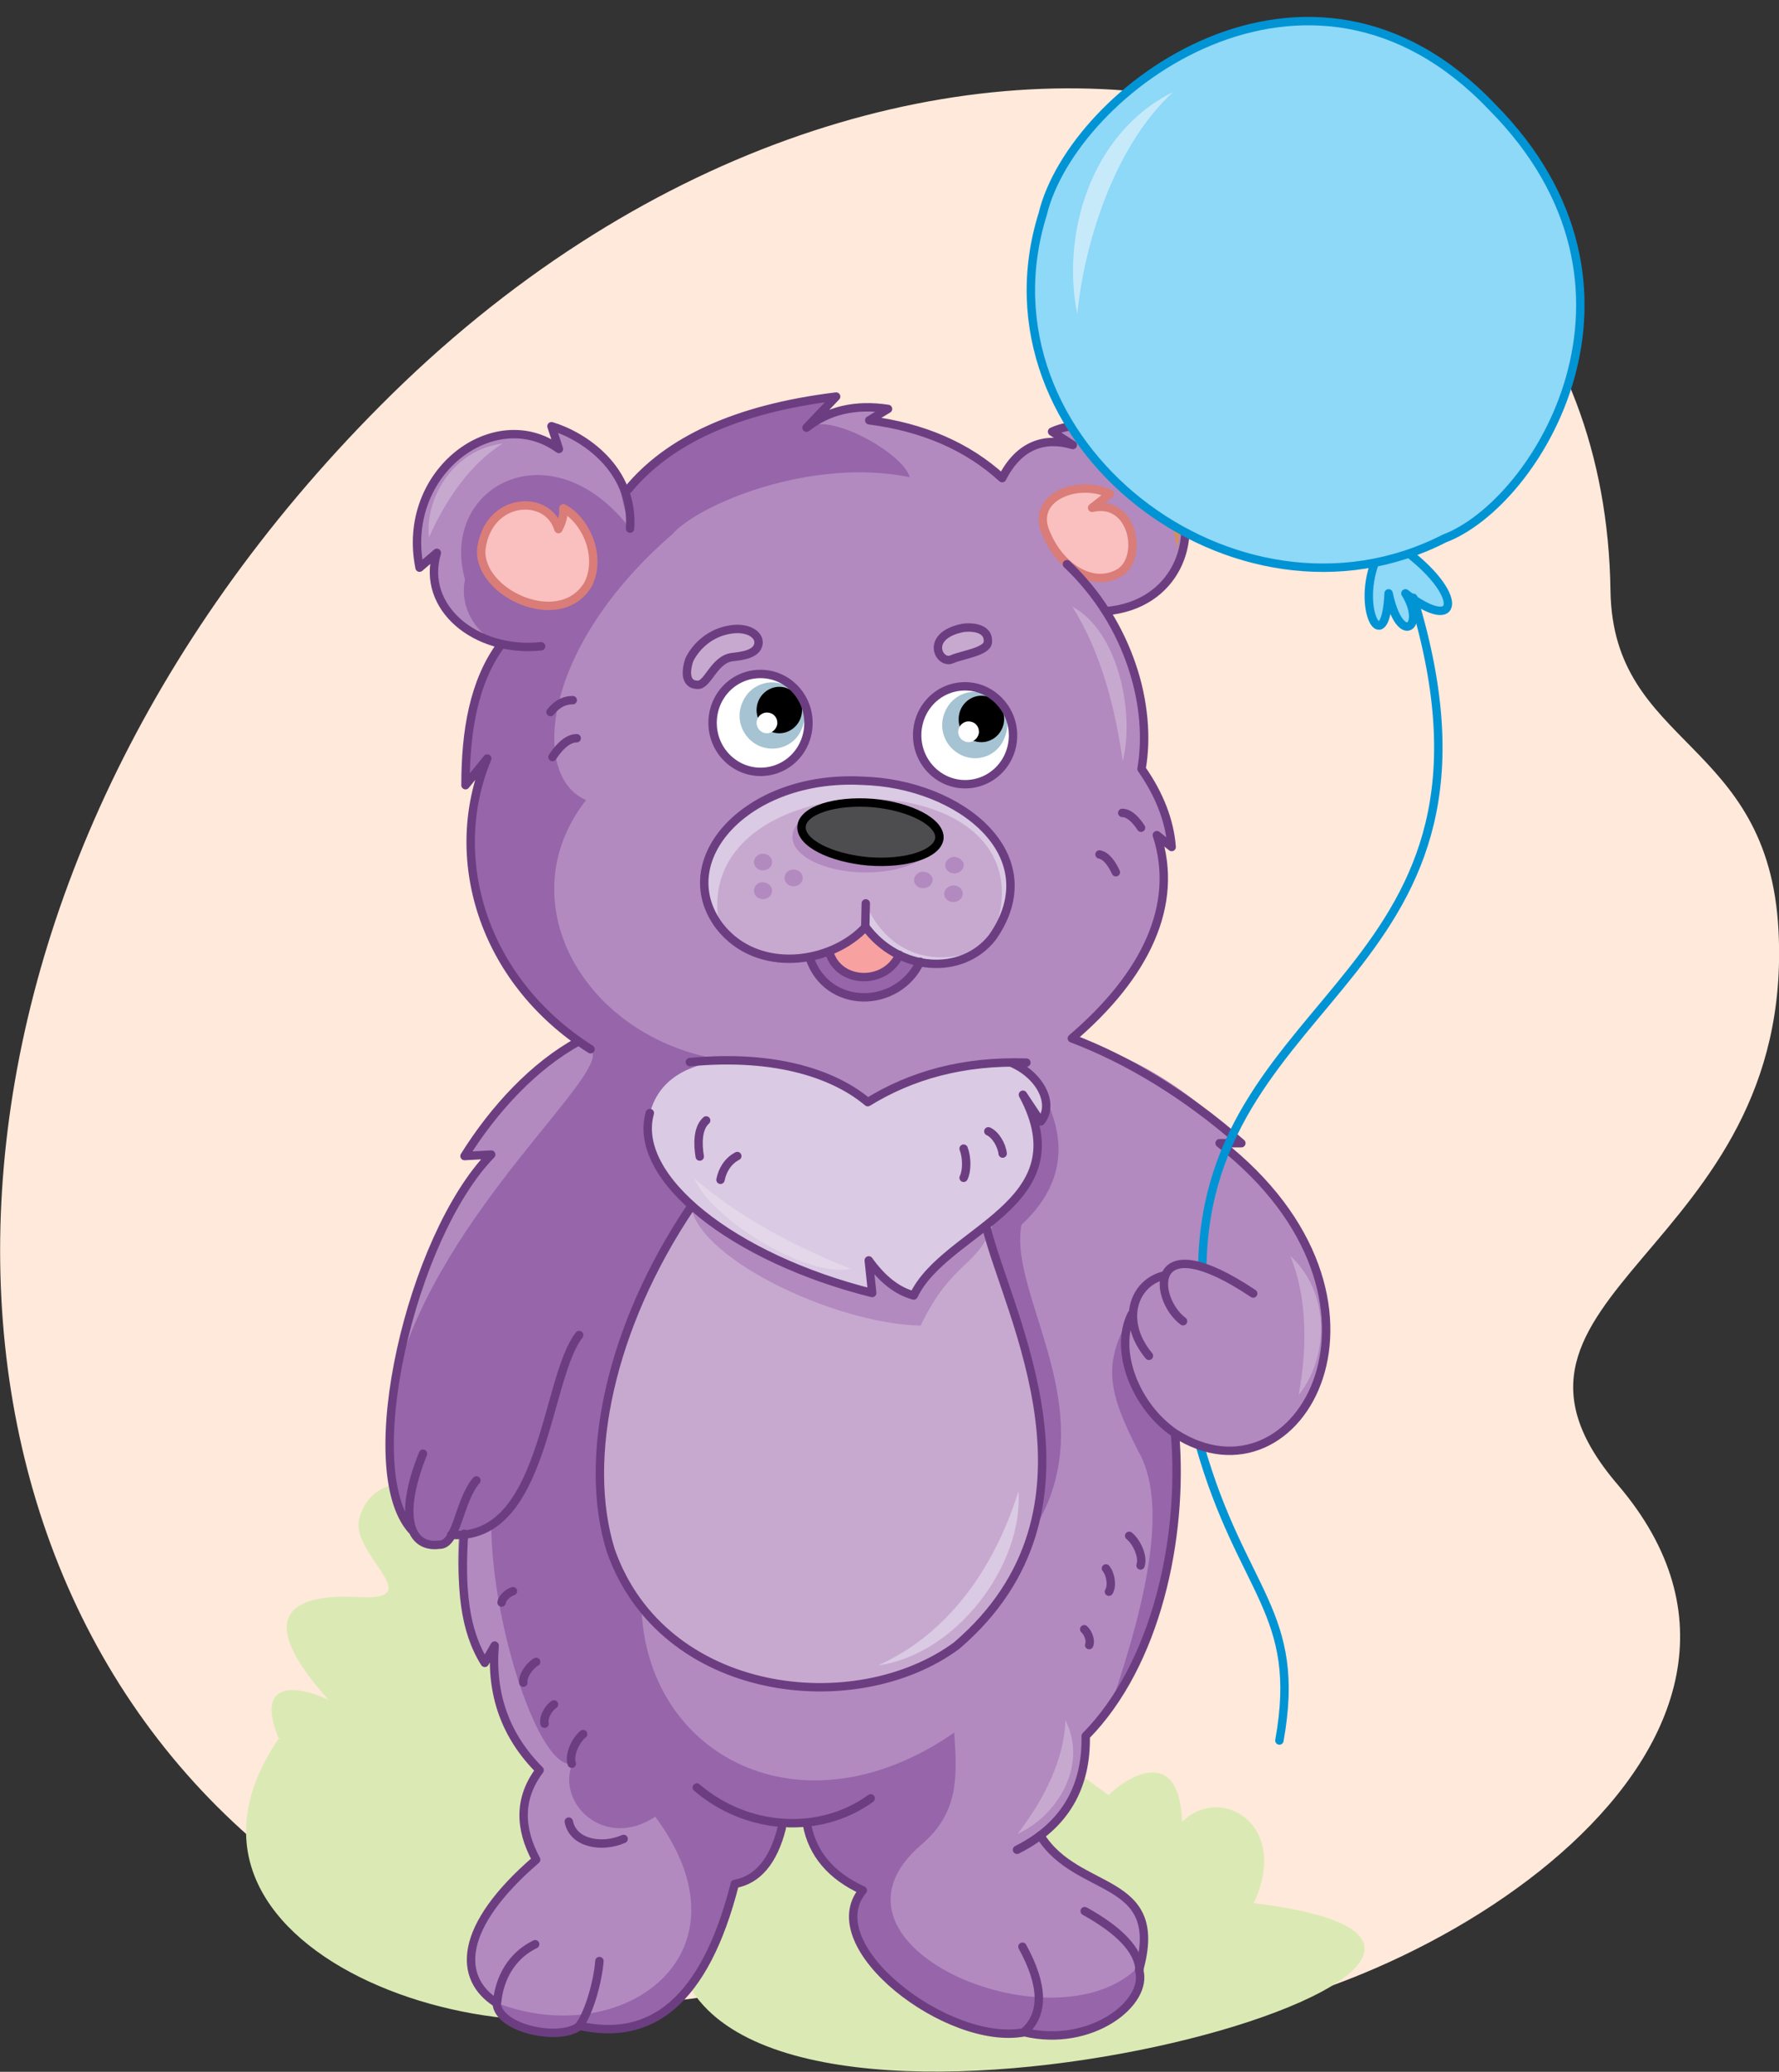 <?xml version="1.0" encoding="utf-8"?>
<!-- Generator: Adobe Illustrator 21.1.0, SVG Export Plug-In . SVG Version: 6.00 Build 0)  -->
<svg version="1.1" id="Layer_1" xmlns="http://www.w3.org/2000/svg" xmlns:xlink="http://www.w3.org/1999/xlink" x="0px" y="0px"
	 viewBox="0 0 360 419" style="enable-background:new 0 0 360 419;" xml:space="preserve">
<rect x="0" y="0" width="360" height="419" fill="#333333" stroke="none"/>
<style type="text/css">
	.st0{fill-rule:evenodd;clip-rule:evenodd;fill:#FEE9DA;}
	.st1{fill-rule:evenodd;clip-rule:evenodd;fill:#DBEAB4;}
	.st2{fill:none;stroke:#0094D5;stroke-width:1.7;stroke-linecap:round;stroke-linejoin:round;stroke-miterlimit:22.926;}
	.st3{fill-rule:evenodd;clip-rule:evenodd;fill:#8ED8F8;}
	.st4{fill-rule:evenodd;clip-rule:evenodd;fill:#B28ABF;}
	.st5{fill-rule:evenodd;clip-rule:evenodd;fill:#FABFBF;}
	.st6{fill:none;stroke:#DA7C78;stroke-width:1.7;stroke-linecap:round;stroke-linejoin:round;stroke-miterlimit:22.926;}
	.st7{fill-rule:evenodd;clip-rule:evenodd;fill:#9665AA;}
	.st8{fill-rule:evenodd;clip-rule:evenodd;fill:#C7A9D0;}
	.st9{fill-rule:evenodd;clip-rule:evenodd;fill:#DACAE3;}
	.st10{fill-rule:evenodd;clip-rule:evenodd;fill:#E5D7EA;}
	.st11{fill-rule:evenodd;clip-rule:evenodd;fill:#D58F5C;}
	.st12{fill:none;stroke:#6C3E81;stroke-width:1.7;stroke-linecap:round;stroke-linejoin:round;stroke-miterlimit:22.926;}
	.st13{fill-rule:evenodd;clip-rule:evenodd;fill:#FFFFFF;}
	.st14{fill-rule:evenodd;clip-rule:evenodd;fill:#A5C3D2;}
	.st15{fill-rule:evenodd;clip-rule:evenodd;}
	.st16{fill-rule:evenodd;clip-rule:evenodd;fill:#F7A1A1;}
	.st17{fill-rule:evenodd;clip-rule:evenodd;fill:#4D4D4F;}
	.st18{fill:none;stroke:#000000;stroke-width:1.7;stroke-linecap:round;stroke-linejoin:round;stroke-miterlimit:22.926;}
	.st19{fill-rule:evenodd;clip-rule:evenodd;fill:#C7EAFB;}
</style>
<path class="st0" d="M359.9,188.2c-2-38.9-33.5-37-34-68.7C324.3,7.5,180.4-21.9,77,82C-18,177.4-23,306.9,50.6,371.6
	c56.1,49.4,102.8,34.7,138,15.1c50.2-27.9-11.2,27,46.7,22.7c53.3-3.9,136.5-57.1,92.1-109.1C294.2,261.6,363.3,253.6,359.9,188.2z"
	/>
<path class="st1" d="M239.2,368.5c7.7-7.8,22,0.4,14.5,16.4c82.9,10-88.7,59.7-114.1,17c-32,19.7-113.4-6-83.2-50.3
	c0.3-0.4,0.3,0.6,0,0c-5-12.1,4.1-10.7,10.1-7.8c-18-20-3.1-21.3,6.1-20.8c14.4,0.8-1.8-8.6,0.1-15.9c2.5-9.4,15.3-10.7,23.2,5.4
	c0.1,0.2-4.1-28.5-0.9-21.7c3.9-12.1,32.3,18.9,65.9,61.8c0,0,3.3-16.1,12.3-12.7c5.5,2.1,10.1,4,9.7,9.5
	c4.9-14.4,18.1-16.2,22.1-7.3c7-17.3,29.3-0.4,14.1,7.5c-1.5,0.8-4.2-3.1-3.6-1.8c1.6,3.5,1.8,10.4,2.4,10.6
	c0.2,0.1,6.5,4.7,6.5,4.7C224.9,362,238.6,350.5,239.2,368.5z"/>
<path class="st2" d="M242.8,292.3c8.5,29.9,20.8,33.7,16.1,59.7"/>
<path class="st3" d="M283.6,110.8l-4.5,1.3c-6.5,13.2,2.6,20.5,1.9,7.9c2.3,10.9,7.6,6.8,3.4,0C292.6,127.5,299.4,122.5,283.6,110.8
	z"/>
<path class="st2" d="M278.2,113.8c-3.7,10.1,2.2,19.4,2.8,6.2c2.3,10.9,7.6,6.8,3.4,0c11,8.5,12.2,0.2-0.8-9.2"/>
<path class="st4" d="M127.1,99c-4-6.8-9.2-11-15.4-12.7l1.5,4.6c-12.9-7.6-31.9,3.6-28.2,24l3.5-3c-1.7,9.9,3.3,15.7,12.8,18.6
	c-5.5,7.6-7.2,17.4-7.1,28.3l4.4-5.4c-9.1,19.1-3,38.2,18.4,57.3c-10.9,6.9-18.2,14.8-23.1,23.2l5.4-0.3
	c-15.6,15.1-24.5,59.9-19,70.6c5.8,0.7,3.9,5.8,13,1.4c-1.6,13.4,0,23.7,4.7,30.8l2-3.5c-1,10.2,2,18.6,9.1,25.2
	c-4.6,7.1-3.9,12.9-0.7,18.1c-15.6,13.1-16,22.1-8,29c0.4,5.7,10.9,8,16.8,4.6c13.8,3.6,24.7-4.2,31.4-28.7
	c4.7-0.9,8.3-4.1,9.5-12.3l5.1,0.4c1.2,6.7,4.9,11.1,11.3,13.3c-7.1,7.1,8.9,30.9,32.7,28.7c12.7,3.2,25.5-4,23.6-14
	c3.9-16.9-14.2-15.4-20.4-25.9c5.9-5.1,9.8-11.3,9.2-20.1c7.4-8,13.5-18.9,16.9-36L238,301l-0.3-11.2c31,16.6,45.1-34.5,9-58.7h4.4
	c-11.6-12.2-23.4-18.1-34.2-21.2c15-12.4,20.7-26.1,17.2-41.1l3,2.4c0.1-5.6-1.7-11-6.1-15.8c2.6-11.5,0.1-22.1-7.3-31.8
	c14.1-1.2,18.7-13.3,14.5-24.3c-4.7-10.5-17.2-15.7-25.2-12l4.2,2.7c-7-1.4-10.9,0-14.3,6.7c-7-6.4-16-10.3-26.9-11.7l3.8-2.3
	c-6.6-1-12.1,0.3-16.5,3.8l6-6.3C148.9,82.8,135.2,89.3,127.1,99z"/>
<path class="st5" d="M211.7,107.9c2.7,6.6,9.3,11.2,14.9,7.9c4.9-3.1,2.7-15-5.6-13.1l3.6-2.8C218.2,96.8,208.3,100.5,211.7,107.9z"
	/>
<path class="st6" d="M211.7,107.9c2.7,6.6,9.3,11.2,14.9,7.9c4.9-3.1,2.7-15-5.6-13.1l3.6-2.8C218.2,96.8,208.3,100.5,211.7,107.9z"
	/>
<path class="st7" d="M127.1,99c-4-6.8,0.4,7.9,0.4,7.9c-15.9-20.7-38.7-8.6-33.4,10.3c-1.2,5.7,2.3,11.2,7.3,13.2
	c-5.5,7.6-7.2,17.4-7.1,28.3l4.4-5.4c-9.1,19.1-3,38.2,18.4,57.3l2.4,1.6c5,4.3-30.3,32.5-39.3,66.2c-0.8,5.3-4.5,24.8,3,31
	c2.5,4.1,5.7,4.5,9.7,1c3.7-0.6,7.7-2.1,11.2-6.5c-1,2-3.2,3.5-4.7,4.6c0.2,20.6,9.8,49.5,16.4,48.2c-3.2,8.1,6.6,17.5,16.8,10.7
	c20.7,27.9-6.7,47.4-32,37.7c0.4,5.7,10.9,8,16.8,4.6c13.8,3.6,24.7-4.2,31.4-28.7c4.7-0.9,8.3-4.1,9.5-12.3l5.1,0.4
	c1.2,6.7,4.9,11.1,11.3,13.3c-7.1,7.1,8.9,30.9,32.7,28.7c12.7,3.2,25.5-4,23.6-14c-16.1,18.3-68.6-3.3-44.6-24
	c7.7-6.5,7.3-13.9,6.7-22.7c-31,21.5-62.5,4.6-63.3-25.6l71.1-27.8l7.4,13.8c16.5-24.4-4.4-48.4-1.6-63.1c8-7.4,9.6-16,4.8-25.7
	l-16.4,10.4c-11.7-12.2-49.5-0.7-60.7-2.7c6.1-4.2,20-6.8,20.5-14.8c-33.1,0.8-54-30.5-36.3-53.1c-11.4-4.8-8.9-31,17.5-53.8
	c5-5.8,27.7-15.6,48-11.5c-1.3-4.8-16.5-13.4-20.9-9.9l6-6.3C148.9,82.8,135.2,89.3,127.1,99z"/>
<path class="st8" d="M199.6,248.2l-59.9-5.3c-16.3,24.2-21.9,52.2-16.1,70.7c10.6,30,49.7,34.2,70,19.2
	C225.8,305.1,206,268.1,199.6,248.2z"/>
<path class="st4" d="M139.7,242.9c1.1-7.5,23-23,34.8-13.6c7.1-4.9,16.7-7.5,29-8c8.9,5,1.8,10.6,0,15l-2.3,10.6
	c-3.1,9.5-8.5,7.8-14.9,21.2C168.5,267.7,139.8,253.9,139.7,242.9z"/>
<path class="st9" d="M131.5,225.2c4.1-16.3,32.3-11.7,44.1-2.3c7.1-4.9,16.7-7.5,29-8c8.9,5,7.8,7.5,6,11.9l-3.6-5.4
	c11.3,22.6-15.7,27.2-22.1,40.6c-3.3-0.9-6.3-3.2-9.1-7.1l0.7,6.6C148.8,254.9,128.1,238.3,131.5,225.2z"/>
<path class="st10" d="M172.1,256.6c-13.6-5.5-23.4-11.2-31.6-18.3C143.6,246.2,163,258.5,172.1,256.6z"/>
<path class="st11" d="M238.2,110.8c-1.4-9.1-5.8-16.8-11.7-21.1C236.1,92.5,240.2,103.1,238.2,110.8z"/>
<path class="st7" d="M229,265.7c-3.8,7.7-0.9,15.9,8.8,24.5c2,22.9-2.9,40.6-12.9,54.4c7.5-22,11.4-40.9,5.4-51.2
	C224.3,281.6,222.9,275.8,229,265.7z"/>
<path class="st5" d="M119,118.2c2.8-5.5-0.3-12.9-5-15.4c0.1,1.3-0.2,2.7-1,4.2c-2.1-7.2-14.2-6.6-15.6,4
	C96.6,119.9,113.3,127.7,119,118.2z"/>
<path class="st6" d="M119,118.2c2.8-5.5-0.3-12.9-5-15.4c0.1,1.3-0.2,2.7-1,4.2c-2.1-7.2-14.2-6.6-15.6,4
	C96.6,119.9,113.3,127.7,119,118.2z"/>
<path class="st12" d="M139.8,244.1c-16.3,24.2-22,50.9-16.2,69.5c10.6,30,49.7,34.2,70,19.2c32.2-27.6,10.4-66.8,6-84.6
	 M204.6,214.9c5.9,2.5,8.9,8.4,6,11.9l-3.6-5.4c12,22.3-15.7,27.2-22.1,40.6c-3.3-0.9-6.3-3.2-9.1-7.1l0.7,6.6
	c-28.1-7-48.7-23.3-45-36.4 M139.6,214.8c18.1-1.7,29.7,2.8,36,8.1c8.8-5.4,19.2-8.4,32.1-8 M158.2,369.7
	c-1.7,6.7-4.9,10.5-9.5,11.3c-6.1,24-17.1,31.9-31.4,28.7c-3.8,3.2-16.5,0.7-16.8-4.6c-7.9-5-7.9-15.3,8-29
	c-3.4-6.3-3.6-12.4,0.7-18.1c-6.9-6.9-9.9-15.3-9.1-25.2l-2,3.5c-4.2-6.7-4.9-15.3-4.2-26.1 M222.5,172.8c1.5,0.3,2.6,2.1,3.3,3.6
	 M116.7,149.3c-2,0-3.8,2.1-4.9,3.8 M115.9,141.6c-2.3,0-3.7,1.4-4.5,2.4 M149.2,233.8c-1.9,1-3,2.8-3.4,4.8 M142.9,226.6
	c-1.8,1.6-1.7,4.9-1.3,7.3 M200,228.8c1.4,0.6,2.7,2.7,2.9,4.5 M195,232.3c0.7,1.8,0.7,4.5,0,5.9 M230.8,316.6
	c0.6-1.7-0.7-4.7-2.3-6 M224.4,321.9c0.7-1.1,0.4-3.5-0.6-4.7 M220.4,332.7c0.4-0.9-0.2-2.5-1-3.2 M105.9,340.3
	c-0.2-1.3,1.2-3.4,2.6-4.2 M115.7,356.7c-0.6-1.7,0.7-4.7,2.3-6 M101.5,324.1c0.1-0.9,1.3-2,2.3-2.3 M110.2,348.6
	c-0.3-1.2,0.7-3.1,1.9-3.9 M227.1,164.4c1.5,0,2.9,1.6,3.8,3 M91.3,310.4c19,1.4,19-31.6,25.9-40.4 M85.6,294
	c-5.1,12.6-2.7,19.2,3.3,18.4c3.6,0.1,3.9-8.8,7.5-13 M117.1,210.6c-9,4.9-17.1,13.6-23.1,23.2l5.4-0.3
	c-16.2,16.6-27.1,63.5-16.1,75.9 M119.5,212.2C97.2,198,90.4,173,98.6,153.4l-4.4,5.4c0-11,1.7-20.9,7.1-28.3 M127.5,106.9
	c0.8-12.1-9.5-18.8-15.9-20.7l1.5,4.6c-12.9-9.4-32.1,4.6-28.2,24l3.5-3c-3.3,11,7.8,20.3,21.1,18.9 M223.8,123.6
	c14.1-1.2,19.1-14.4,14.3-24.3c-4.7-10.8-17.2-15.7-25.2-12l4.2,2.7c-5.7-1.7-10.9,0-14.3,6.7c-7-6.4-16-10.3-26.9-11.7l3.8-2.3
	c-6.6-1-12.1,0.3-16.5,3.8l6-6.3c-20.4,2.5-34,9-42.1,18.8 M210.5,371.2c7.5,12.1,25.4,8,20,27.2c2,6.6-9.7,15.8-23.2,12.6
	c-15.3,3-42.1-17.4-32.7-28.7c-6.4-2.9-10.2-7.4-11.3-13.3"/>
<path class="st12" d="M121.3,396.6c-0.3,4-2,10.2-4,13 M126.2,371.9c-4.3,1.9-10.2,1-11.1-3.5 M176.2,363.7
	c-10.2,7.4-24.9,6.6-35.2-2.2 M206.9,393.7c4.3,7.8,4.4,13.6,0.4,17.2 M219.5,386.5c7.2,4,10.9,8,11.1,11.9 M237.8,290.2
	c1.7,20.9-3.8,46.4-18.1,60.9c0.2,10.2-4.1,18.1-13.9,23 M215.9,114.1c12.7,12,17.3,28.9,15.1,41.4c3.7,5.3,5.7,10.6,6.1,15.8
	l-3-2.4c4.6,14.1-2.3,28.4-17.2,41.1c11.1,4.2,22.9,11.2,34.3,21.2h-4.4c40.4,31.6,16.2,74.9-9,58.7c-8-5.4-12.5-16.8-8.8-24.1
	 M108.3,393.2c-5.9,2.9-7.4,8.5-7.7,11.7"/>
<path class="st13" d="M195.3,158.7c5.4,0,9.7-4.5,9.7-9.9c0-5.5-4.4-9.9-9.7-9.9c-5.4,0-9.7,4.5-9.7,9.9
	C185.5,154.2,189.9,158.7,195.3,158.7z"/>
<path class="st13" d="M153.9,156.1c5.4,0,9.7-4.5,9.7-9.9c0-5.5-4.4-9.9-9.7-9.9c-5.4,0-9.7,4.5-9.7,9.9
	C144.1,151.7,148.5,156.1,153.9,156.1z"/>
<path class="st14" d="M194.5,152.7c-3.3-1.6-4.8-5.5-3.2-8.9c1.5-3.4,5.4-4.8,8.7-3.3c3.3,1.6,4.8,5.5,3.2,8.9
	C201.8,152.8,197.9,154.3,194.5,152.7z"/>
<path class="st14" d="M153.5,150.8c-3.3-1.6-4.8-5.5-3.2-8.9c1.5-3.4,5.4-4.8,8.7-3.3c3.3,1.6,4.8,5.5,3.2,8.9
	C160.8,150.9,156.9,152.3,153.5,150.8z"/>
<path class="st15" d="M198.6,150.1c2.5,0,4.6-2.1,4.6-4.7c0-2.6-2.1-4.7-4.6-4.7s-4.6,2.1-4.6,4.7C193.9,148,196,150.1,198.6,150.1z
	"/>
<path class="st15" d="M157.7,148.3c2.5,0,4.6-2.1,4.6-4.7s-2.1-4.7-4.6-4.7c-2.5,0-4.6,2.1-4.6,4.7S155.2,148.3,157.7,148.3z"/>
<path class="st13" d="M196,150.1c1.1,0,2.1-1,2.1-2.1c0-1.2-0.9-2.1-2.1-2.1c-1.2,0-2.1,1-2.1,2.1
	C193.9,149.2,194.9,150.1,196,150.1z"/>
<path class="st13" d="M155.2,148.3c1.1,0,2.1-1,2.1-2.1c0-1.2-0.9-2.1-2.1-2.1c-1.2,0-2.1,1-2.1,2.1
	C153.1,147.3,154,148.3,155.2,148.3z"/>
<path class="st8" d="M192.7,133.3c-2.6,1.3-5.8-4.7,2.1-6.3c1-0.2,5.4-0.4,5.1,2.9C199.7,131.8,194.8,132.4,192.7,133.3z
	 M139.5,133.4c1.4-2.8,4.3-5.5,8.4-6.1c3.3-0.5,5.6,0.9,5.6,2.6c0,2.5-3.7,2.8-5.4,3c-3.6,0.5-4.9,5.7-6.9,5.6
	C138.3,138.5,138.9,135.1,139.5,133.4z"/>
<path class="st12" d="M192.7,133.3c-2.6,1.3-5.8-4.7,2.1-6.3c1-0.2,5.4-0.4,5.1,2.9C199.7,131.8,194.8,132.4,192.7,133.3z
	 M139.5,133.4c1.4-2.8,4.3-5.5,8.4-6.1c3.3-0.5,5.6,0.9,5.6,2.6c0,2.5-3.7,2.8-5.4,3c-3.6,0.5-4.9,5.7-6.9,5.6
	C138.3,138.5,138.9,135.1,139.5,133.4z"/>
<path class="st7" d="M163.7,193.6l11.5-6.1l11,7C181.7,205.2,167.4,203.7,163.7,193.6z"/>
<path class="st16" d="M167.8,192.4l4-2.2l3.3-2.8l3.4,3.5l3.5,2.2C179,199.7,169.3,198.4,167.8,192.4z"/>
<path class="st8" d="M175.1,187.4l0.1-4.7L175.1,187.4c6.7,9.1,19.5,10.1,25.7,2.2c11.3-17.3-6.5-31.2-26.4-31.7
	c-21.4-0.9-38.8,16.1-28.8,29.4C153.2,197.1,168.4,194.9,175.1,187.4z"/>
<path class="st9" d="M175.2,182.7c3.4,8.3,11.6,13.7,23,9.4c-8.4,4.8-15.1,3.9-23-4.1V182.7z M200.8,189.6
	c11.3-17.3-6.5-31.2-26.4-31.7c-21.4-0.9-38.8,16.1-28.8,29.4C138.6,152.8,215.8,152.4,200.8,189.6z"/>
<path class="st12" d="M153.9,136.3c-5.4,0-9.7,4.4-9.7,9.9c0,5.5,4.4,9.9,9.7,9.9c5.4,0,9.7-4.4,9.7-9.9
	C163.6,140.7,159.2,136.3,153.9,136.3z M195.3,138.8c-5.4,0-9.7,4.4-9.7,9.9c0,5.5,4.4,9.9,9.7,9.9c5.4,0,9.7-4.4,9.7-9.9
	C205,143.3,200.6,138.8,195.3,138.8z M186.2,194.5c-4.6,9.7-18.9,9.8-22.4-0.9 M182,193.1c-2.9,6.3-12.4,5.9-14.2-0.6 M175.2,182.7
	l-0.1,4.7c6.7,9.1,19.5,10.1,25.7,2.2c11.7-16.6-6.5-31.2-26.4-31.7c-23.3-1.2-38.8,16.1-28.8,29.4c7.7,9.9,22.8,7.6,29.6,0.1"/>
<ellipse transform="matrix(1.700664e-02 -1 1 1.700664e-02 2.471 341.365)" class="st4" cx="174.8" cy="169.4" rx="7" ry="14.5"/>
<path class="st17" d="M176.6,162.4c-7.7-0.6-14.1,1.5-14.4,4.7c-0.3,3.3,5.8,6.4,13.5,7.1c7.7,0.6,14.1-1.5,14.4-4.7
	C190.3,166.3,184.3,163.1,176.6,162.4z"/>
<path class="st18" d="M176.6,162.4c-7.7-0.6-14.1,1.5-14.4,4.7c-0.3,3.3,5.8,6.4,13.5,7.1c7.7,0.6,14.1-1.5,14.4-4.7
	C190.3,166.3,184.3,163.1,176.6,162.4z"/>
<path class="st2" d="M286,120.9c23.4,76.9-41.9,78.7-42.7,135.3"/>
<path class="st12" d="M232.5,274.2c-5.9-7.1-3-14.7,2.9-16.2 M239.4,267.2c-6.2-4.7-7.2-19.9,14.2-5.6"/>
<path class="st3" d="M292.3,108.9c-42.2,21.6-95.7-19.5-81.3-65.6c6.1-25.2,53.8-60.7,90.9-21.7C338.2,58.1,311.1,101.8,292.3,108.9
	z"/>
<path class="st2" d="M292.3,108.9c-42.2,21.6-95.7-19.5-81.3-65.6c6.1-25.2,53.8-60.7,90.9-21.7C338.2,58.1,311.1,101.8,292.3,108.9
	z"/>
<path class="st19" d="M218,63.5c1.3-13.4,7.1-33.6,19.4-44.9C220.3,27.1,214.8,48,218,63.5z"/>
<path class="st8" d="M262.8,282.1c1.8-9.7,1.7-19.9-1.7-28.1C269.6,261.8,268.6,275,262.8,282.1z M217,122.7
	c6.1,9.7,8.7,21,10.2,31.2C229.6,144.6,226.5,127.8,217,122.7z M86.8,108.7c3.4-7.7,8.4-14.9,14.9-19C91.6,91,86,100.8,86.8,108.7z
	 M205.9,370.9c5.5-7.1,9.5-15.3,9.7-23C220.2,357,214,367.2,205.9,370.9z"/>
<path class="st9" d="M206.1,301.6c-5,15.9-14.5,29-28.4,35.2C193.6,334.6,207.1,316.4,206.1,301.6z"/>
<path class="st4" d="M154.8,172.7c1,0.2,1.6,1.1,1.4,2c-0.2,0.9-1.2,1.5-2.2,1.3c-1-0.2-1.6-1.1-1.4-2
	C152.9,173,153.8,172.5,154.8,172.7z M186.5,176.3c-1,0.2-1.7,1.1-1.5,2c0.2,0.9,1.2,1.5,2.2,1.3c1-0.2,1.7-1.1,1.5-2
	C188.5,176.8,187.5,176.2,186.5,176.3z M161,175.9c1,0.2,1.6,1.1,1.4,2c-0.2,0.9-1.2,1.5-2.2,1.3s-1.6-1.1-1.4-2
	C159,176.2,160,175.7,161,175.9z M192.6,179.1c-1,0.2-1.7,1.1-1.5,2c0.2,0.9,1.2,1.5,2.2,1.3c1-0.2,1.7-1.1,1.5-2
	C194.6,179.5,193.6,178.9,192.6,179.1z M154.8,178.5c1,0.2,1.6,1.1,1.4,2c-0.2,0.9-1.2,1.5-2.2,1.3c-1-0.2-1.6-1.1-1.4-2
	C152.8,178.8,153.8,178.2,154.8,178.5z M192.8,173.3c-1,0.2-1.7,1.1-1.5,2c0.2,0.9,1.2,1.5,2.2,1.3c1-0.2,1.7-1.1,1.5-2
	C194.7,173.8,193.8,173.2,192.8,173.3z"/>
</svg>

